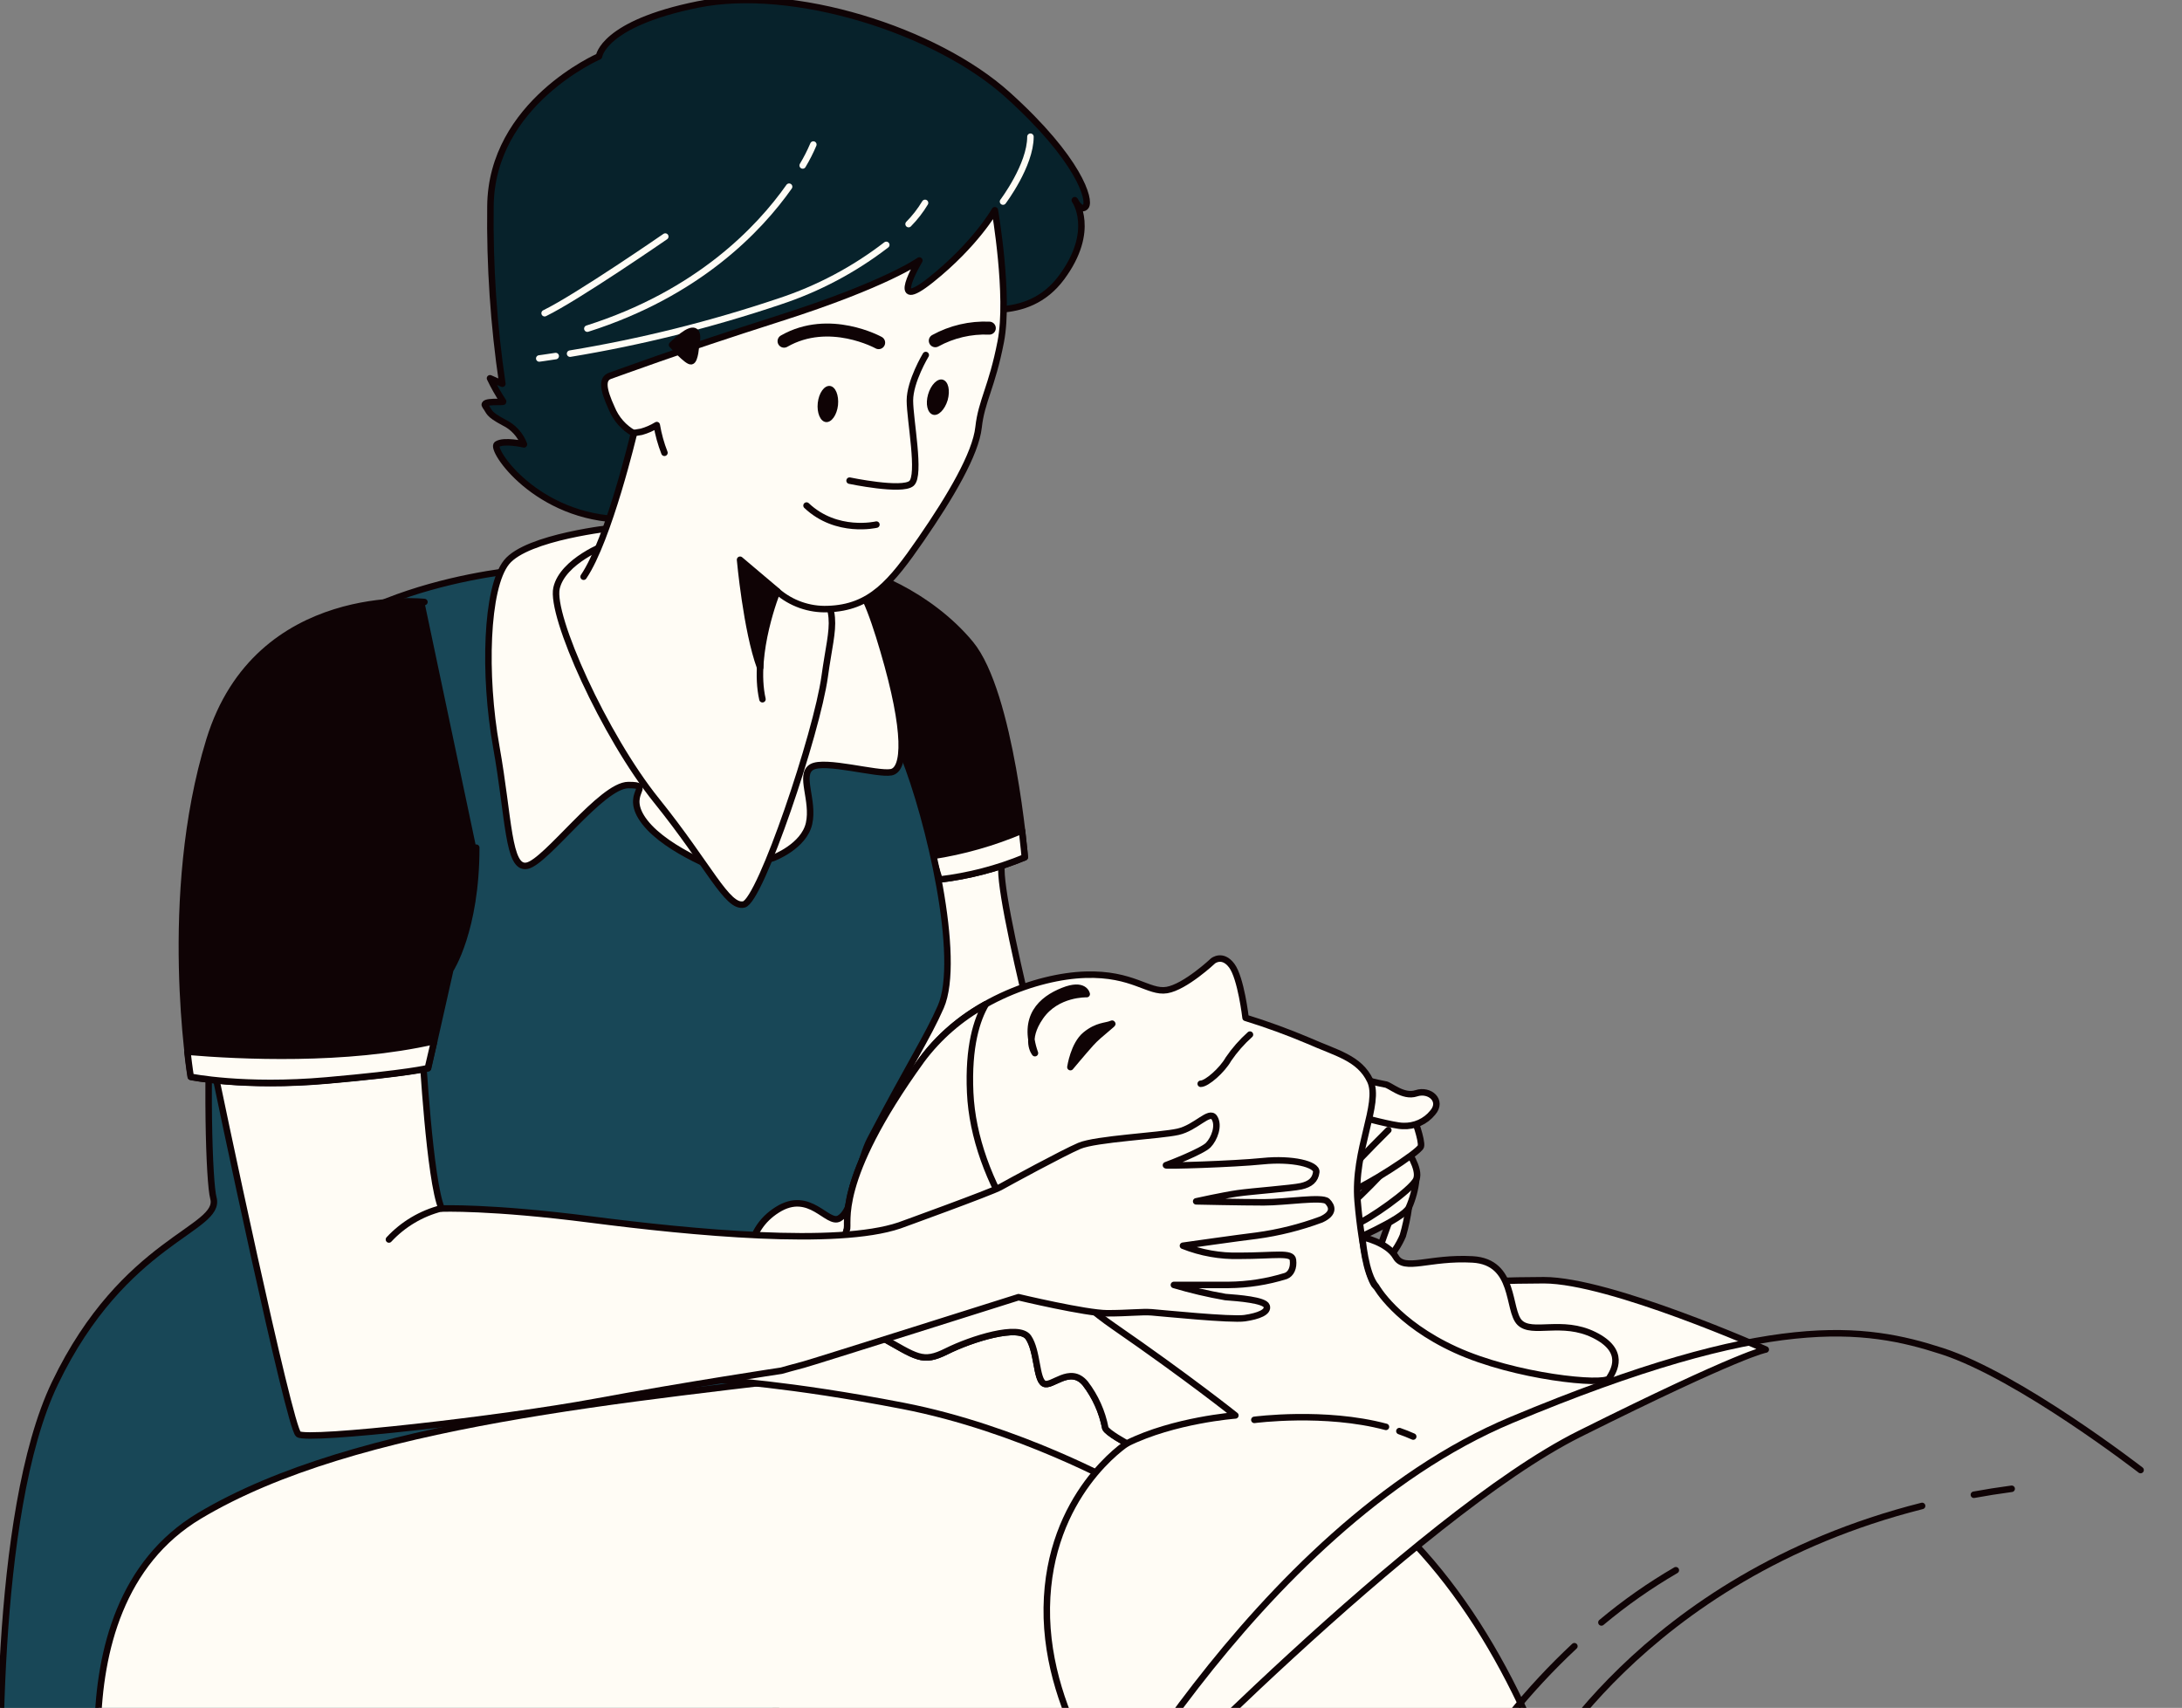 <svg width="336" height="263" viewBox="0 0 336 263" fill="none" xmlns="http://www.w3.org/2000/svg">
<rect x="0" y="0" width="336" height="263" fill="#808080" stroke="none"/>
<g clip-path="url(#clip0_113_411)">
<path d="M92.242 8.68C92.242 8.68 75.641 15.87 75.522 31.785C75.405 40.923 76.017 50.056 77.355 59.096L75.455 58.253C76.042 59.488 76.717 60.679 77.473 61.819C77.828 62.055 74.028 61.583 74.737 62.527C75.446 63.471 75.092 63.716 77.591 65.056C79.017 65.741 80.124 66.949 80.682 68.428C80.682 68.428 77.591 67.711 76.519 68.428C75.446 69.144 82.599 79.858 96.034 79.993C109.469 80.128 107.096 71.918 112.332 62.898C117.567 53.878 141.237 46.983 145.4 47.101C149.563 47.219 158.126 49.95 163.48 42.709C168.833 35.468 165.506 30.832 165.506 30.832C165.506 30.832 166.46 32.729 167.195 31.785C167.93 30.841 166.232 24.569 155.17 14.597C144.108 4.625 122.102 -2.262 107.468 0.688C92.833 3.639 92.242 8.68 92.242 8.68Z" fill="#07222B" stroke="#0F0305" stroke-linecap="round" stroke-linejoin="round"/>
<path d="M139.911 34.507C140.882 33.524 141.732 32.429 142.444 31.245" stroke="#FFFCF5" stroke-linecap="round" stroke-linejoin="round"/>
<path d="M87.784 54.46C98.738 52.65 109.528 49.961 120.05 46.418C125.978 44.463 131.531 41.519 136.474 37.711" stroke="#FFFCF5" stroke-linecap="round" stroke-linejoin="round"/>
<path d="M83.038 55.202C83.038 55.202 83.95 55.084 85.571 54.831" stroke="#FFFCF5" stroke-linecap="round" stroke-linejoin="round"/>
<path d="M121.511 28.75C116.9 35.291 107.51 45.188 90.444 50.608" stroke="#FFFCF5" stroke-linecap="round" stroke-linejoin="round"/>
<path d="M125.243 22.259C124.772 23.369 124.225 24.445 123.605 25.48" stroke="#FFFCF5" stroke-linecap="round" stroke-linejoin="round"/>
<path d="M102.443 36.429C102.443 36.429 88.839 45.82 83.865 48.231" stroke="#FFFCF5" stroke-linecap="round" stroke-linejoin="round"/>
<path d="M154.452 31.043C154.452 31.043 158.675 25.454 158.675 21.054" stroke="#FFFCF5" stroke-linecap="round" stroke-linejoin="round"/>
<path d="M123.681 86.383C123.681 86.383 138.399 87.579 145.636 97.071C152.873 106.563 154.199 126.128 154.199 133.908C154.199 141.688 165.05 181.728 165.05 181.728L136.474 189.981C136.474 189.981 142.208 149.865 137.268 136.757C132.328 123.649 119.535 99.92 118.057 92.924C116.579 85.927 123.681 86.383 123.681 86.383Z" fill="#FFFCF5" stroke="#0F0305" stroke-linecap="round" stroke-linejoin="round"/>
<path d="M144.674 135.434C149.187 134.9 153.606 133.748 157.805 132.011C157.805 132.011 155.711 106.723 149.428 99.136C143.145 91.55 133.265 87.579 129.651 87.579H126.037C126.037 87.579 124.137 109.606 125.843 110.339C128.385 111.441 130.99 112.393 133.645 113.188" fill="#0F0305"/>
<path d="M144.674 135.434C149.187 134.9 153.606 133.748 157.805 132.011C157.805 132.011 155.711 106.723 149.428 99.136C143.145 91.55 133.265 87.579 129.651 87.579H126.037C126.037 87.579 124.137 109.606 125.843 110.339C128.385 111.441 130.99 112.393 133.645 113.188" stroke="#0F0305" stroke-linecap="round" stroke-linejoin="round"/>
<path d="M157.374 127.906C152.943 129.786 148.293 131.106 143.534 131.834L144.674 135.442C149.187 134.908 153.606 133.756 157.805 132.02C157.805 132.02 157.67 130.435 157.374 127.906Z" fill="#FFFCF5" stroke="#0F0305" stroke-linecap="round" stroke-linejoin="round"/>
<path d="M0.189 284.981C-0.098 276.822 -1.212 233.165 8.456 213.01C19.113 190.799 34.17 189.357 32.861 184.502C31.552 179.646 30.724 121.281 41.947 105.265C53.17 89.249 81.974 87.563 81.974 87.563L105.711 87.436C105.711 87.436 125.361 84.629 130.723 91.002C134.126 97.888 136.028 105.415 136.305 113.087L139.151 116.349C143.078 126.06 148.102 147.64 144.868 155.049C142.833 159.694 140.139 163.74 133.975 175.499C128.334 186.238 118.488 270.752 116.824 285.327" fill="#184757"/>
<path d="M0.189 284.981C-0.098 276.822 -1.212 233.165 8.456 213.01C19.113 190.799 34.17 189.357 32.861 184.502C31.552 179.646 30.724 121.281 41.947 105.265C53.17 89.249 81.974 87.563 81.974 87.563L105.711 87.436C105.711 87.436 125.361 84.629 130.723 91.002C134.126 97.888 136.028 105.415 136.305 113.087L139.151 116.349C143.078 126.06 148.102 147.64 144.868 155.049C142.833 159.694 140.139 163.74 133.975 175.499C128.334 186.238 118.488 270.752 116.824 285.327" stroke="#0F0305" stroke-linecap="round" stroke-linejoin="round"/>
<path d="M94.59 81.257C94.59 81.257 81.155 82.64 77.996 86.585C74.838 90.53 74.441 103.933 76.417 114.975C78.393 126.018 78.191 133.908 81.155 133.318C84.119 132.728 92.614 120.893 96.76 120.893C100.906 120.893 95.772 122.073 99.293 126.608C102.815 131.143 111.74 134.304 111.74 134.304L119.053 132.129C119.053 132.129 123.791 130.359 124.584 126.81C125.378 123.262 123.005 119.317 124.981 118.128C126.957 116.939 135.055 119.317 137.226 118.92C139.396 118.524 139.759 112.809 136.043 100.19C132.328 87.571 130.132 84.806 116.284 82.041C102.435 79.276 94.59 81.257 94.59 81.257Z" fill="#FFFCF5" stroke="#0F0305" stroke-linecap="round" stroke-linejoin="round"/>
<path d="M93.407 83.82C93.407 83.82 86.652 86.349 85.698 90.564C84.743 94.778 93.011 113.247 101.109 123.304C109.207 133.36 111.977 139.868 114.544 139.278C117.111 138.687 125.8 112.851 126.991 104.177C128.182 95.503 129.752 94.315 123.824 87.217C117.896 80.119 103.279 79.091 93.407 83.82Z" fill="#FFFCF5" stroke="#0F0305" stroke-linecap="round" stroke-linejoin="round"/>
<path d="M117.407 107.675C115.811 100.62 119.687 91.061 119.687 91.061C121.83 92.92 124.601 93.897 127.439 93.792C134.076 93.598 137.234 89.695 141.794 83.095C146.354 76.495 150.239 69.894 150.686 65.806C151.134 61.718 152.738 59.661 154.106 52.606C155.474 45.55 153.194 32.375 153.194 32.375C153.194 32.375 150.23 37.609 143.39 43.072C136.55 48.534 141.566 40.113 141.566 40.113C141.566 40.113 136.55 43.755 120.143 48.989C103.735 54.224 95.291 57.419 93.965 57.866C92.639 58.312 92.833 59.914 94.193 62.873C94.861 64.512 96.067 65.876 97.613 66.742C97.613 66.742 93.737 83.12 89.869 88.81" fill="#FFFCF5"/>
<path d="M117.407 107.675C115.811 100.62 119.687 91.061 119.687 91.061C121.83 92.92 124.601 93.897 127.439 93.792C134.076 93.598 137.234 89.695 141.794 83.095C146.354 76.495 150.239 69.894 150.686 65.806C151.134 61.718 152.738 59.661 154.106 52.606C155.474 45.55 153.194 32.375 153.194 32.375C153.194 32.375 150.23 37.609 143.39 43.072C136.55 48.534 141.566 40.113 141.566 40.113C141.566 40.113 136.55 43.755 120.143 48.989C103.735 54.224 95.291 57.419 93.965 57.866C92.639 58.312 92.833 59.914 94.193 62.873C94.861 64.512 96.067 65.876 97.613 66.742C97.613 66.742 93.737 83.12 89.869 88.81" stroke="#0F0305" stroke-linecap="round" stroke-linejoin="round"/>
<path d="M135.3 52.766C135.3 52.766 127.7 48.551 120.734 52.538" stroke="#0F0305" stroke-width="2" stroke-linecap="round" stroke-linejoin="round"/>
<path d="M144.024 52.471C146.566 51.077 149.443 50.407 152.341 50.532" stroke="#0F0305" stroke-width="2" stroke-linecap="round" stroke-linejoin="round"/>
<path d="M142.554 54.671C142.554 54.671 140.114 58.709 140.114 61.684C140.114 64.66 141.803 73.165 140.359 74.438C138.915 75.711 130.825 74.016 130.825 74.016" fill="#FFFCF5"/>
<path d="M142.554 54.671C142.554 54.671 140.114 58.709 140.114 61.684C140.114 64.66 141.803 73.165 140.359 74.438C138.915 75.711 130.825 74.016 130.825 74.016" stroke="#0F0305" stroke-linecap="round" stroke-linejoin="round"/>
<path d="M129.043 62.384C128.874 63.918 128.038 65.09 127.177 64.997C126.316 64.904 125.758 63.572 125.927 62.038C126.096 60.504 126.932 59.341 127.793 59.434C128.655 59.526 129.195 60.85 129.043 62.384Z" fill="#0F0305"/>
<path d="M145.932 61.608C145.493 63.092 144.463 64.137 143.635 63.85C142.807 63.564 142.487 62.207 142.917 60.723C143.348 59.24 144.387 58.194 145.214 58.481C146.042 58.767 146.337 60.125 145.932 61.608Z" fill="#0F0305"/>
<path d="M134.954 80.785C134.954 80.785 128.84 82.244 124.196 77.852" stroke="#0F0305" stroke-linecap="round" stroke-linejoin="round"/>
<path d="M103.49 53.103C103.49 53.103 105.855 55.75 106.446 55.632C107.037 55.514 107.18 53.103 107.18 53.103C107.18 53.103 108.506 48.248 103.49 53.103Z" fill="#0F0305" stroke="#0F0305" stroke-linecap="round" stroke-linejoin="round"/>
<path d="M119.687 91.036L113.961 86.197C113.961 86.197 114.941 97.063 117.052 102.803C117.052 102.803 116.984 95.031 119.687 91.036Z" fill="#0F0305" stroke="#0F0305" stroke-linecap="round" stroke-linejoin="round"/>
<path d="M97.571 66.691L98.778 66.489C99.608 66.257 100.4 65.911 101.134 65.46C101.38 66.919 101.776 68.349 102.316 69.726" fill="#FFFCF5"/>
<path d="M97.571 66.691L98.778 66.489C99.608 66.257 100.4 65.911 101.134 65.46C101.38 66.919 101.776 68.349 102.316 69.726" stroke="#0F0305" stroke-linecap="round" stroke-linejoin="round"/>
<path d="M17.509 287.696C17.509 287.696 6.531 247.883 30.708 233.426C54.884 218.97 96.11 215.573 132.801 211.08C160.296 207.708 188.796 213.558 210.692 231.092C226.906 244.081 236.71 264.717 242.511 284.315" fill="#FFFCF5"/>
<path d="M17.509 287.696C17.509 287.696 6.531 247.883 30.708 233.426C54.884 218.97 96.11 215.573 132.801 211.08C160.296 207.708 188.796 213.558 210.692 231.092C226.906 244.081 236.71 264.717 242.511 284.315" stroke="#0F0305" stroke-linecap="round" stroke-linejoin="round"/>
<path d="M131.374 182.563C131.374 182.563 131.112 186.542 129.254 187.621C127.396 188.7 124.736 183.119 119.695 186.297C114.654 189.475 115.473 194.777 114.924 196.101C114.375 197.424 110.938 195.57 108.819 198.486C106.699 201.403 110.676 212.521 110.676 212.521C110.676 212.521 121.291 213.052 139.075 216.5C156.859 219.948 172.507 228.689 172.507 228.689C172.507 228.689 177.024 227.888 175.96 220.74C174.896 213.592 170.117 205.904 157.915 200.341C145.712 194.777 131.374 182.563 131.374 182.563Z" fill="#FFFCF5" stroke="#0F0305" stroke-linecap="round" stroke-linejoin="round"/>
<path d="M210.059 169.211C210.059 169.211 215.565 169.902 216.029 173.333C216.574 176.61 216.416 179.966 215.565 183.178C214.653 186.154 205.474 187.756 205.474 187.756C205.474 187.756 209.164 172.068 210.059 169.211Z" fill="#FFFCF5" stroke="#0F0305" stroke-linecap="round" stroke-linejoin="round"/>
<path d="M216.941 185.96C216.742 187.422 216.434 188.868 216.021 190.284C215.556 191.422 214.18 193.943 213.031 193.943C211.883 193.943 212.12 193.26 212.576 191.886C213.032 190.512 214.644 186.162 214.644 186.162L216.941 185.96Z" fill="#FFFCF5" stroke="#0F0305" stroke-linecap="round" stroke-linejoin="round"/>
<path d="M218.09 181.61C217.939 183.112 217.551 184.58 216.941 185.96C216.029 187.789 207.315 191.448 207.315 191.448C207.315 191.448 205.702 190.765 207.078 188.919C208.455 187.073 218.09 181.61 218.09 181.61Z" fill="#FFFCF5" stroke="#0F0305" stroke-linecap="round" stroke-linejoin="round"/>
<path d="M216.485 176.797C216.485 176.797 218.774 180.009 218.09 181.61C217.406 183.212 210.49 188.017 208.919 188.472C207.348 188.927 206.056 186.466 207.543 185.732C209.029 184.999 216.485 176.797 216.485 176.797Z" fill="#FFFCF5" stroke="#0F0305" stroke-linecap="round" stroke-linejoin="round"/>
<path d="M210.059 169.211L217.659 171.959C217.659 171.959 219.036 175.626 218.799 176.536C218.563 177.446 209.856 182.951 208.48 183.178C207.104 183.406 208.024 180.203 208.716 179.284C209.409 178.365 213.783 174.024 213.783 174.024" fill="#FFFCF5"/>
<path d="M210.059 169.211L217.659 171.959C217.659 171.959 219.036 175.626 218.799 176.536C218.563 177.446 209.856 182.951 208.48 183.178C207.104 183.406 208.024 180.203 208.716 179.284C209.409 178.365 213.783 174.024 213.783 174.024" stroke="#0F0305" stroke-linecap="round" stroke-linejoin="round"/>
<path d="M208.691 165.839C210.198 166.303 211.728 166.686 213.276 166.985C213.96 166.985 216.029 169.042 218.09 168.359C220.15 167.676 222.219 169.497 220.623 171.335C220.075 172.014 219.374 172.554 218.577 172.911C217.78 173.269 216.91 173.433 216.038 173.392C214.661 173.392 209.611 172.018 209.611 172.018L208.691 165.839Z" fill="#FFFCF5" stroke="#0F0305" stroke-linecap="round" stroke-linejoin="round"/>
<path d="M186.795 147.968C186.795 147.968 182.522 151.989 179.684 152.461C176.847 152.933 174.466 149.865 167.119 150.101C159.772 150.337 148.356 154.316 141.896 163.259C128.275 182.133 130.859 188.421 130.386 189.391C129.913 190.36 129.44 202.398 135.36 205.71C141.279 209.023 141.997 209.967 145.788 208.079C149.58 206.191 156.927 203.864 158.354 205.946C159.781 208.028 159.536 212.336 160.718 213.044C161.9 213.752 164.746 210.203 167.119 213.044C168.665 215.062 169.72 217.411 170.201 219.906C170.438 220.614 173.52 222.274 173.52 222.274C173.52 222.274 161.428 230.08 161.191 247.563C160.955 265.046 173.52 279.502 173.52 279.502C173.52 279.502 218.073 233.368 243.195 220.824C268.317 208.281 271.906 207.818 271.906 207.818C271.906 207.818 247.932 197.146 237.74 197.146C227.548 197.146 212.66 198.115 211.951 198.115C211.241 198.115 209.721 192.906 209.054 184.982C208.387 177.059 212.66 169.961 210.996 166.437C209.333 162.914 205.786 162.181 201.522 160.284C198.344 158.938 195.1 157.754 191.802 156.735C191.802 156.735 191.093 150.59 189.666 148.693C188.239 146.797 186.795 147.968 186.795 147.968Z" fill="#FFFCF5" stroke="#0F0305" stroke-linecap="round" stroke-linejoin="round"/>
<path d="M192.478 159.323C191.221 160.445 190.107 161.716 189.159 163.108C188.213 164.794 185.84 166.893 184.895 166.893" stroke="#0F0305" stroke-linecap="round" stroke-linejoin="round"/>
<path d="M164.831 164.33C164.831 164.33 165.329 160.857 167.153 159.365C168.977 157.873 170.303 158.042 171.13 157.679C171.958 157.317 169.306 159.171 167.98 160.655C166.655 162.138 164.831 164.33 164.831 164.33Z" fill="#0F0305" stroke="#0F0305" stroke-linecap="round" stroke-linejoin="round"/>
<path d="M159.367 162.18C159.367 162.18 157.678 160.2 160.211 156.558C162.745 152.916 167.339 153.085 167.339 153.085C167.339 153.085 167.001 151.264 163.691 152.588C160.38 153.911 157.374 156.566 159.367 162.18Z" fill="#0F0305" stroke="#0F0305" stroke-linecap="round" stroke-linejoin="round"/>
<path d="M215.489 220.378C216.215 220.631 216.924 220.909 217.617 221.221" stroke="#0F0305" stroke-linecap="round" stroke-linejoin="round"/>
<path d="M193.153 218.65C193.153 218.65 203.996 217.208 213.42 219.729" stroke="#0F0305" stroke-linecap="round" stroke-linejoin="round"/>
<path d="M171.476 204.227C160.017 196.328 150.019 181.973 149.394 168.25C149.073 161.144 150.424 156.996 151.809 154.645C147.919 156.766 144.536 159.705 141.896 163.259C128.275 182.133 130.859 188.421 130.386 189.391C129.913 190.36 129.44 202.398 135.36 205.71C141.279 209.023 141.997 209.967 145.788 208.079C149.58 206.191 156.927 203.864 158.354 205.946C159.781 208.028 159.536 212.336 160.718 213.044C161.9 213.752 164.746 210.203 167.119 213.044C168.665 215.062 169.72 217.411 170.201 219.906C170.438 220.614 173.52 222.274 173.52 222.274C180.765 218.675 190.232 217.967 190.232 217.967C190.232 217.967 182.936 212.134 171.476 204.227Z" fill="#FFFCF5" stroke="#0F0305" stroke-linecap="round" stroke-linejoin="round"/>
<path d="M211.917 198.124C211.917 198.124 214.965 203.67 224.128 207.86C233.29 212.049 247.046 213.39 247.772 212.252C248.498 211.114 250.449 208.037 245.484 205.575C240.518 203.114 235.933 205.575 234.016 203.67C232.099 201.765 233.45 194.322 226.762 193.943C220.074 193.563 216.257 195.848 214.94 193.563C213.623 191.279 209.78 190.512 209.78 190.512C209.78 190.512 210.203 196.185 211.917 198.124Z" fill="#FFFCF5" stroke="#0F0305" stroke-linecap="round" stroke-linejoin="round"/>
<path d="M165.472 288.066C165.472 288.066 192.832 235.374 232.741 218.666C272.649 201.959 287.14 204.21 299.047 208.062C310.953 211.914 329.624 226.379 329.624 226.379" stroke="#0F0305" stroke-linecap="round" stroke-linejoin="round"/>
<path d="M303.953 230.181C305.844 229.836 307.787 229.524 309.771 229.262" stroke="#0F0305" stroke-linecap="round" stroke-linejoin="round"/>
<path d="M236.287 274.124C236.287 274.124 252.332 242.935 295.981 231.901" stroke="#0F0305" stroke-linecap="round" stroke-linejoin="round"/>
<path d="M246.598 249.847C250.181 246.846 254.015 244.155 258.057 241.805" stroke="#0F0305" stroke-linecap="round" stroke-linejoin="round"/>
<path d="M224.229 276.054C229.213 267.726 235.341 260.136 242.435 253.506" stroke="#0F0305" stroke-linecap="round" stroke-linejoin="round"/>
<path d="M138.501 188.708C138.501 188.708 152.645 183.591 154.039 182.807C155.432 182.024 163.665 177.547 166.199 176.46C168.732 175.373 178.629 174.909 181.399 174.285C184.168 173.661 186.22 170.913 186.997 172.119C187.774 173.324 186.997 175.373 186.06 176.334C185.123 177.295 180.005 179.276 179.541 179.436C179.076 179.596 189.944 179.276 194.454 178.812C198.963 178.348 202.839 179.276 202.687 180.498C202.535 181.72 201.75 182.361 200.356 182.673C198.963 182.984 192.756 183.448 190.569 183.76C188.382 184.072 184.194 184.999 184.194 184.999C184.194 184.999 191.186 185.151 194.606 185.151C198.026 185.151 203.616 184.224 204.393 184.999C205.17 185.775 205.482 186.862 203.464 187.789C200.245 188.987 196.903 189.824 193.499 190.284C190.865 190.596 182.159 191.835 182.159 191.835C184.925 192.937 187.887 193.464 190.865 193.386C196.303 193.386 198.938 192.771 199.098 194.01C199.259 195.249 198.786 196.185 198.009 196.488C195.14 197.381 192.155 197.847 189.151 197.871H180.765C183.367 198.646 186.012 199.268 188.686 199.734C190.704 199.886 194.749 200.197 195.053 201.125C195.357 202.052 193.812 202.676 191.675 202.988C189.539 203.3 178.865 202.204 177.345 202.086C175.825 201.968 173.773 202.237 170.505 202.237C167.237 202.237 156.834 199.759 156.834 199.759C156.834 199.759 124.829 209.875 123.748 210.144C122.667 210.414 120.328 211.08 120.328 211.08C120.328 211.08 105.88 213.246 91.617 215.885C77.355 218.523 47.343 221.937 45.941 220.85C44.539 219.762 33.663 168.275 32.582 162.686L65.051 161.919C65.051 161.919 66.14 181.762 68.007 186.112C68.007 186.112 75.463 185.8 90.992 187.798C106.522 189.795 128.874 191.97 138.501 188.708Z" fill="#FFFCF5" stroke="#0F0305" stroke-linecap="round" stroke-linejoin="round"/>
<path d="M67.973 186.07C64.872 186.861 62.066 188.53 59.892 190.874" stroke="#0F0305" stroke-linecap="round" stroke-linejoin="round"/>
<path d="M65.355 92.705C65.355 92.705 39.675 89.856 32.253 113.972C24.83 138.089 29.399 165.839 29.399 165.839C29.399 165.839 37.573 167.525 50.316 166.404C63.058 165.283 65.921 164.507 65.921 164.507L69.341 149.334C69.341 149.334 73.335 143.256 73.335 130.536" fill="#0F0305"/>
<path d="M65.355 92.705C65.355 92.705 39.675 89.856 32.253 113.972C24.83 138.089 29.399 165.839 29.399 165.839C29.399 165.839 37.573 167.525 50.316 166.404C63.058 165.283 65.921 164.507 65.921 164.507L69.341 149.334C69.341 149.334 73.335 143.256 73.335 130.536" stroke="#0F0305" stroke-linecap="round" stroke-linejoin="round"/>
<path d="M66.858 160.326C53.263 163.436 36.956 162.644 28.858 161.961C29.128 164.406 29.365 165.814 29.365 165.814C29.365 165.814 37.539 167.5 50.282 166.378C63.024 165.257 65.887 164.482 65.887 164.482L66.858 160.326Z" fill="#FFFCF5" stroke="#0F0305" stroke-linecap="round" stroke-linejoin="round"/>
</g>
<defs>
<clipPath id="clip0_113_411">
<rect width="336" height="263" fill="white"/>
</clipPath>
</defs>
</svg>
